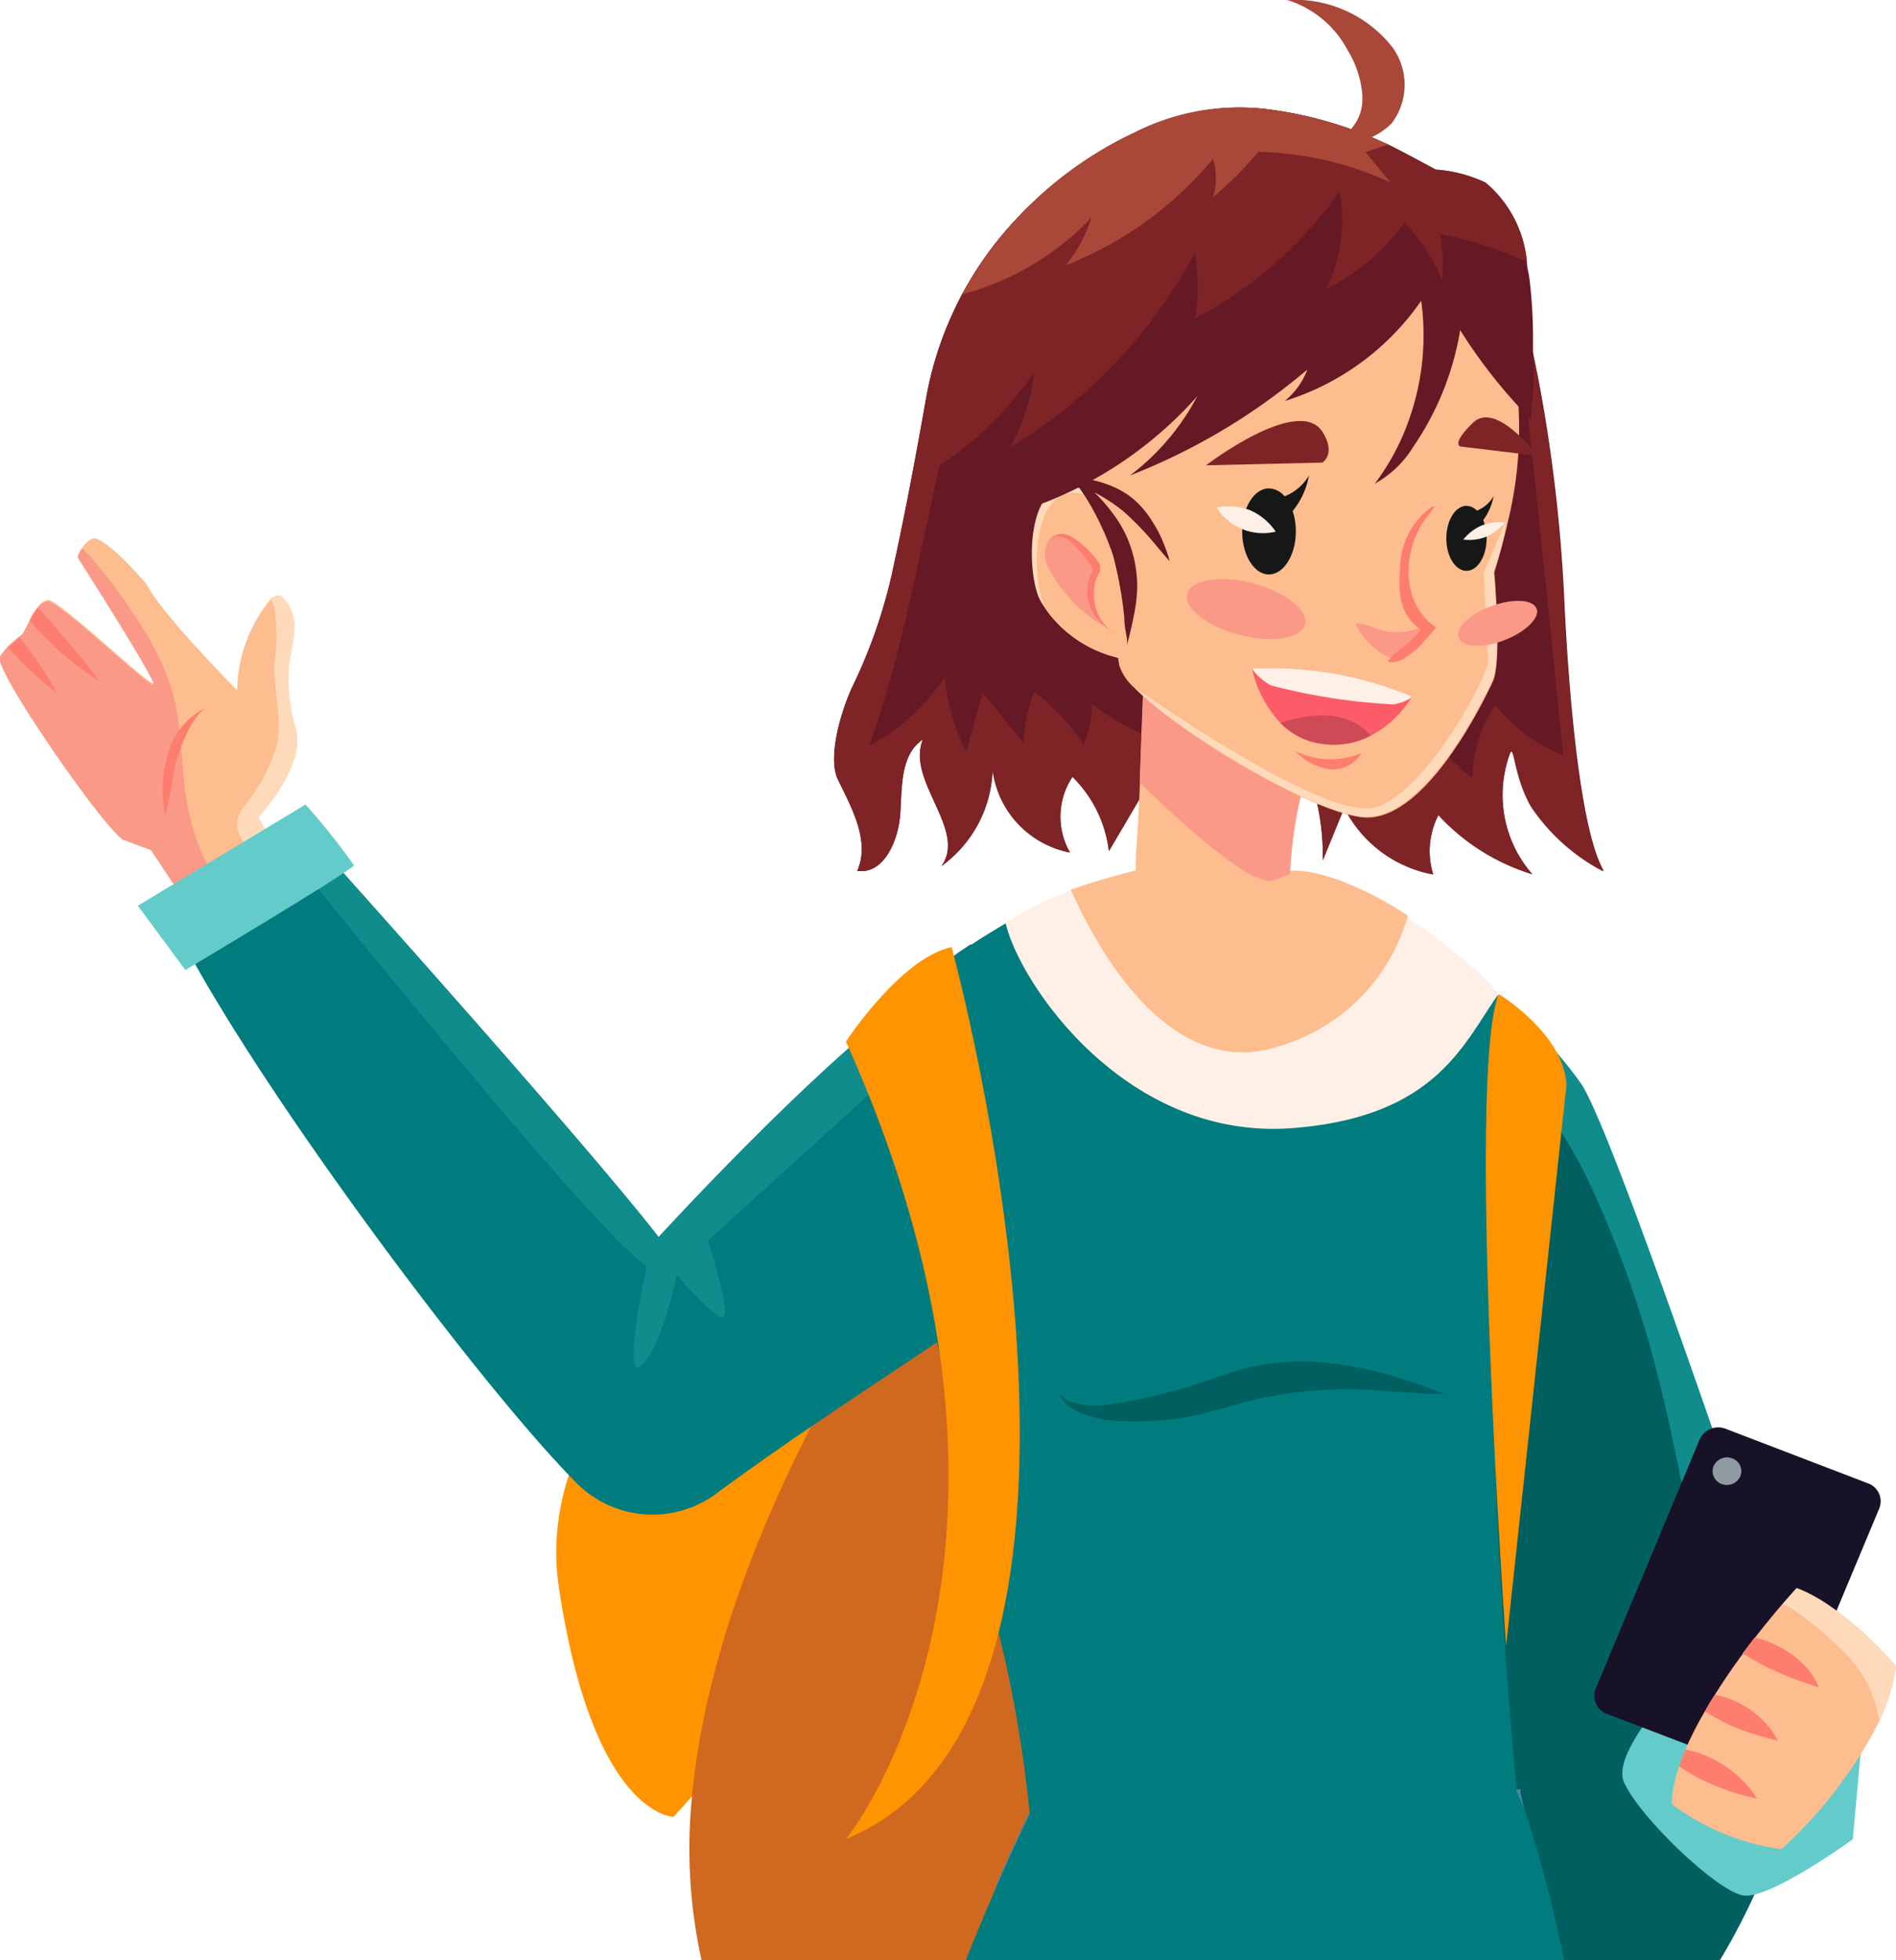<svg xmlns="http://www.w3.org/2000/svg" viewBox="0 0 83.78 86.57"><defs><style>.cls-1{fill:#006060;}.cls-2{fill:#118c8c;}.cls-3{fill:#63ccca;}.cls-4{fill:#171228;}.cls-5{fill:#909aa3;}.cls-6{fill:#fdbd8e;}.cls-7{fill:#fd7d6f;}.cls-8{fill:#ffdaba;}.cls-9{fill:#ff9300;}.cls-10{fill:#cf691f;}.cls-11{fill:#749ec2;}.cls-12{fill:#4f83a7;}.cls-13{fill:#007c7e;}.cls-14{fill:#fff0e7;}.cls-15{fill:#651924;}.cls-16{fill:#7e2426;}.cls-17{fill:#fb9988;}.cls-18{fill:#161818;}.cls-19{fill:#fc5b68;}.cls-20{fill:#cf4a57;}.cls-21{fill:#a94739;}</style></defs><title>greetingsРесурс 10</title><g id="Слой_2" data-name="Слой 2"><g id="OBJECTS"><path class="cls-1" d="M80.17,76.37S79.73,78,79,80.05c-.18.5-.38,1-.6,1.59s-.55,1.36-.86,2A28.8,28.8,0,0,1,76,86.57H68.17l0-.08a36.08,36.08,0,0,1-2.24-7.44,132.15,132.15,0,0,1-2.1-17.49v0c-.44-7.13-.44-12.77-.44-12.77V42s.76.48,1.79,1.26c.32.24.66.5,1,.79l0,0,.31.25h0a22.74,22.74,0,0,1,1.78,1.65c.19.2.37.41.55.61a0,0,0,0,1,0,0,9,9,0,0,1,1,1.36,4,4,0,0,1,.23.43l.19.38.41.93.31.73.53,1.34.25.66c.16.4.31.82.48,1.25.09.26.19.54.3.81.27.73.55,1.49.83,2.28l.26.72c.32.88.64,1.79,1,2.71l.33.92c.23.66.47,1.33.7,2,0,.07,0,.13.07.2l.3.89a2.25,2.25,0,0,1,.08.24h0c.09.25.17.5.26.76l.13.39.08.21q.18.56.36,1.08c.09.25.18.49.26.73.13.4.26.78.39,1.16l.66,1.93c.06.19.12.38.19.56s0,.12,0,.17c.2.57.38,1.11.54,1.6,0,0,0,0,0,0,.15.43.28.83.4,1.18h0c0,.07,0,.14.07.2s.09.27.13.39c.22.65.37,1.13.45,1.37l0,.09,0,.06Z"/><path class="cls-2" d="M80.17,76.36S79.73,78,79,80.05c-.19-.29-.36-.59-.52-.89C75.21,73.22,74.79,66.28,73,59.78a47.77,47.77,0,0,0-2.82-7.65c-1.33-2.83-4-5.81-5-8.93a20,20,0,0,1,4.73,4.72C71.75,50.94,80.17,76.36,80.17,76.36Z"/><path class="cls-3" d="M75.34,73.09s-4.27,4.07-3.58,5.62,4.1,4.81,5.27,5,4.84-2.48,4.84-2.48l.54-5.92Z"/><path class="cls-4" d="M77.32,78.1,71,75.69a.85.85,0,0,1-.49-1.11l4.59-11a.9.9,0,0,1,1.15-.48l6.29,2.41a.84.84,0,0,1,.5,1.11l-4.6,11A.9.9,0,0,1,77.32,78.1Z"/><path class="cls-5" d="M76.9,65.2a.65.65,0,0,1-.82.34.6.6,0,0,1-.36-.79.65.65,0,0,1,.83-.34A.6.6,0,0,1,76.9,65.2Z"/><path class="cls-6" d="M78.72,81.67a10.42,10.42,0,0,1-4.85-2A5.55,5.55,0,0,1,74.2,78a7.61,7.61,0,0,1,.28-.75,15.72,15.72,0,0,1,.86-1.68c.14-.25.28-.49.44-.73.4-.64.83-1.26,1.25-1.83l.53-.7c.47-.6.89-1.11,1.22-1.49s.61-.69.61-.69c2.12.78,4.39,3.46,4.39,3.46A8.35,8.35,0,0,1,83.05,76,19.84,19.84,0,0,1,78.72,81.67Z"/><path class="cls-7" d="M80.37,74.52s-.3-.09-.74-.25A14.4,14.4,0,0,1,78,73.59c-.36-.19-.69-.38-1-.57l.53-.7a4.35,4.35,0,0,1,1,.36A4.19,4.19,0,0,1,80,73.86,3.28,3.28,0,0,1,80.37,74.52Z"/><path class="cls-7" d="M78.56,76.87s-.3-.06-.73-.19a9.46,9.46,0,0,1-1.57-.58,8.62,8.62,0,0,1-.92-.52c.14-.25.28-.49.44-.73a4.12,4.12,0,0,1,1,.33,4.22,4.22,0,0,1,1.38,1.08A4.17,4.17,0,0,1,78.56,76.87Z"/><path class="cls-7" d="M77.63,79.43s-.31-.06-.77-.19a11,11,0,0,1-1.66-.64,9.12,9.12,0,0,1-1-.59,7.61,7.61,0,0,1,.28-.75,5,5,0,0,1,1.21.42,5.26,5.26,0,0,1,1.47,1.12A4,4,0,0,1,77.63,79.43Z"/><path class="cls-8" d="M83.05,76A6,6,0,0,0,82.32,74,7.16,7.16,0,0,0,81,72.5,13.4,13.4,0,0,0,79.1,71a1.59,1.59,0,0,0-.32-.16c.37-.43.61-.69.61-.69,2.12.78,4.39,3.46,4.39,3.46A8.35,8.35,0,0,1,83.05,76Z"/><path class="cls-9" d="M37.38,52.34S23.19,59.92,24.69,70.06s5.07,10.18,5.07,10.18l7.62-8.43,6.28-14.68Z"/><path class="cls-10" d="M31,86.57a22.83,22.83,0,0,1-.42-7.25c.55-5.83,2.89-11.69,5.26-16.32a76.34,76.34,0,0,1,4.66-7.84l.06-.07c.05-.07.09-.14.14-.2.49-.72.79-1.11.79-1.11L44.66,57l.09.1L49.47,62l.77.79L52.39,65l1.07,14.09L54,86.57Z"/><path class="cls-11" d="M68.78,86.57h-26l.18-.46A1.8,1.8,0,0,1,43,85.9c.11-.28.21-.55.32-.82a2.44,2.44,0,0,1,.1-.24c.19-.48.39-.94.57-1.38a1.17,1.17,0,0,0,0-.11l.06-.16c.16-.35.3-.68.44-1l.09-.19c0-.09.08-.19.12-.27.35-.77.65-1.39.87-1.85,0-.09.09-.18.14-.26l0-.12.24-.46H67.19a.17.17,0,0,1,0,.07l0,.11v0s0,0,0,0c.06.26.16.73.3,1.36.06.29.13.62.21,1s.11.53.18.82.12.57.18.88C68.32,84.3,68.54,85.4,68.78,86.57Z"/><path class="cls-12" d="M48.78,79.18l-.65,1.88c-.19.54-.42,1.17-.66,1.87l-.84,2.34c-.15.43-.31.86-.47,1.3H42.75l.18-.46A1.8,1.8,0,0,1,43,85.9c.11-.28.21-.55.32-.82a2.44,2.44,0,0,1,.1-.24c.19-.48.39-.94.57-1.38a1.17,1.17,0,0,0,0-.11l.06-.16c.16-.35.3-.68.44-1l.09-.19c0-.09.08-.19.12-.27.35-.77.65-1.39.87-1.85,0-.09.09-.18.14-.26l0-.12.24-.46H47.9l.18,0Z"/><path class="cls-12" d="M68.78,86.57h-26l.18-.46A1.8,1.8,0,0,1,43,85.9c.11-.28.21-.55.32-.82a2.44,2.44,0,0,1,.1-.24c.19-.48.39-.94.57-1.38a1.17,1.17,0,0,0,0-.11l.06-.16c.16-.35.3-.68.44-1l.09-.19c0-.09.08-.19.12-.27.35-.77.65-1.39.87-1.85,0-.09.09-.18.14-.26l0-.12.24-.46H67.19a.17.17,0,0,1,0,.07l0,.11v0s0,0,0,0c.06.26.16.73.3,1.36.06.29.13.62.21,1s.11.53.18.82.12.57.18.88C68.32,84.3,68.54,85.4,68.78,86.57Z"/><path class="cls-13" d="M69.11,86.57H42.68c.18-.47.37-.92.55-1.36,1.21-2.93,2.27-5.09,2.27-5.09a55.43,55.43,0,0,0-1.37-8h0c-.67-3.22-1.51-7-2.3-10.69h0l-.21-.95c0-.07,0-.13,0-.2a0,0,0,0,0,0,0c-.06-.31-.13-.62-.2-.92-.3-1.44-.59-2.83-.85-4.15,0-.17-.07-.33-.1-.5L40.3,54s0,0,0-.06a23.2,23.2,0,0,1-.22-7.15l.09-.57,0-.2a16.49,16.49,0,0,1,.46-2,6.23,6.23,0,0,1,.22-.6,4.63,4.63,0,0,1,1.27-1.18,3.89,3.89,0,0,1,.39-.28h0l.37-.25a.13.13,0,0,0,.06,0l.12-.08h0c.41-.27.86-.54,1.29-.8a20.26,20.26,0,0,1,2.87-1.43h0l.87-.29.41-.13.38-.11.63-.17.58-.14h6.92a0,0,0,0,1,0,0,4.41,4.41,0,0,1,.81.08l.42.1c.24.06.51.14.82.25s.41.16.64.26.47.21.72.34l.39.2c.27.15.55.31.84.49l.45.29a24,24,0,0,1,2.48,1.87,9.57,9.57,0,0,1,1.53,1.59l.27.36h0a12.4,12.4,0,0,1,1.92,4.8h0a18.89,18.89,0,0,1-1.94,11.54c-.51,1-.23,6.77.11,11.6v0c.24,3.48.52,6.46.55,6.79v0a1.08,1.08,0,0,1,.08.19s0,0,0,0a10.19,10.19,0,0,1,.48,1.29A56.62,56.62,0,0,1,69.11,86.57Z"/><path class="cls-1" d="M63.84,61.56l-.7,0-1.88-.12a18.54,18.54,0,0,0-5.9.39c-.56.14-1.12.32-1.68.47a15.4,15.4,0,0,1-1.66.35,13,13,0,0,1-2.87.09A4.46,4.46,0,0,1,48,62.49a2.41,2.41,0,0,1-.77-.39,2,2,0,0,1-.36-.39l-.09-.16.13.12a1.49,1.49,0,0,0,.43.24,3.56,3.56,0,0,0,1.76.1,21,21,0,0,0,2.65-.55c.49-.13,1-.29,1.52-.47s1.09-.38,1.7-.54a10.11,10.11,0,0,1,3.57-.27,15.43,15.43,0,0,1,2.81.54c.77.22,1.38.43,1.8.59S63.84,61.56,63.84,61.56Z"/><path class="cls-14" d="M66.22,43.9c-1.52,2.1-2.69,5.42-9.08,5.92-7.4.59-12.12-6.43-12.71-9.08a20.24,20.24,0,0,1,2.86-1.43l0,0,.87-.29c1.13-.35,2-.55,2-.55h6.93a5.15,5.15,0,0,1,1.23.17h0c.25.07.52.15.82.26a14.4,14.4,0,0,1,3,1.58,25.33,25.33,0,0,1,2.48,1.86A10,10,0,0,1,66.22,43.9Z"/><path class="cls-15" d="M66.71,33.31a5.31,5.31,0,0,0,1,5.3A9.39,9.39,0,0,1,63.56,36a3.46,3.46,0,0,0-.23,2.62,5.52,5.52,0,0,1-3.93-2.94L58.45,38a10.45,10.45,0,0,0-.61-3.76l-.12-.34a4.63,4.63,0,0,0-.58.31,5.12,5.12,0,0,0-2.32,3.54A4.92,4.92,0,0,1,51,34.19l-2,3.4a5.51,5.51,0,0,0-1.61-3.28,3.17,3.17,0,0,0-.11,3.34A4.26,4.26,0,0,1,43.86,34a5.46,5.46,0,0,1-2.26,4.25c1.15-1.6-1.57-3.77-.82-5.59-1,.66-.92,2.1-1,3.28s-.72,2.69-1.9,2.52c.57-1.28-.21-2.72-.84-4-.45-.88,0-2.72.59-4.06a23,23,0,0,0,1.77-5c.24-1.1.53-2.47.85-4.14.21-1.11.44-2.35.68-3.72a15.48,15.48,0,0,1,5.17-9,16,16,0,0,1,4-2.61h0c4.37,0,8.94,1.86,12.84,3.84.5.25,1,.51,1.48.8a6.8,6.8,0,0,1,1.4,1.1A5.88,5.88,0,0,1,67,13.33a12.36,12.36,0,0,1,.79,2.48c.06.28.11.56.17.84a69.67,69.67,0,0,1,1.17,10c.11,2.35.55,9.79,1.74,11.81a8.69,8.69,0,0,1-3.2-2.86C66.87,34.28,66.91,32.75,66.71,33.31Z"/><path class="cls-16" d="M56.13,34c.33.07.67.13,1,.17a5.12,5.12,0,0,0-2.32,3.54A4.92,4.92,0,0,1,51,34.19l-2,3.4a5.51,5.51,0,0,0-1.61-3.28,3.17,3.17,0,0,0-.11,3.34A4.26,4.26,0,0,1,43.86,34a5.46,5.46,0,0,1-2.26,4.25c1.15-1.6-1.57-3.77-.82-5.59-1,.66-.92,2.1-1,3.28s-.72,2.69-1.9,2.52c.57-1.28-.21-2.72-.84-4-.45-.88,0-2.72.59-4.06a23,23,0,0,0,1.77-5c.24-1.1.53-2.47.85-4.14.21-1.11.44-2.35.68-3.72a15.48,15.48,0,0,1,5.17-9c-.35.75-1,1.57-1.24,2a30.49,30.49,0,0,0-1.6,3.82c-.53,1.5-1,3-1.35,4.57-1.16,4.68-1.88,9.49-3.5,14a9.24,9.24,0,0,0,3.33-3,9.6,9.6,0,0,0,.95,3.28c.25-.87.49-1.75.73-2.62l1.82,2.23a6.15,6.15,0,0,1,.47-2.27,9.58,9.58,0,0,1,2.16,2.33,4.28,4.28,0,0,0,.38-1.8C50.52,32.86,53.37,33.47,56.13,34Z"/><path class="cls-16" d="M66.71,33.31a5.31,5.31,0,0,0,1,5.3A9.39,9.39,0,0,1,63.56,36a3.46,3.46,0,0,0-.23,2.62,5.52,5.52,0,0,1-3.93-2.94L58.45,38a10.45,10.45,0,0,0-.61-3.76,3.21,3.21,0,0,0,.62-.1,1.71,1.71,0,0,0,1.32-1.71l1.35,2,1.64-2.66a9.4,9.4,0,0,0,2.3,2.61,5.83,5.83,0,0,1,1-3.24,7.59,7.59,0,0,0,3,2.22q-1-10-2.09-20a12.36,12.36,0,0,1,.79,2.48c.06.28.11.56.17.84a69.67,69.67,0,0,1,1.17,10c.11,2.35.55,9.79,1.74,11.81a8.69,8.69,0,0,1-3.2-2.86C66.87,34.28,66.91,32.75,66.71,33.31Z"/><path class="cls-6" d="M62.21,40.44a8.35,8.35,0,0,1-5.67,5.76c-4.94,1.65-8.19-4.57-9.22-6.91,1.51-.53,2.86-.84,2.86-.84h6.94a4.66,4.66,0,0,1,1.23.17h0a8.05,8.05,0,0,1,.82.25A15.16,15.16,0,0,1,62.21,40.44Z"/><path class="cls-6" d="M56.28,45.24l-6.1-6.79c0-1,.1-1.39.19-3.89.1-2.78.2-5.39.2-5.39l7.84,3.1A18.65,18.65,0,0,0,57,38.6,50,50,0,0,1,56.28,45.24Z"/><path class="cls-17" d="M58.41,32.27A18.65,18.65,0,0,0,57,38.6l-.72.28c-.91.31-3.83-2.28-5.92-4.32.1-2.78.2-5.39.2-5.39Z"/><path class="cls-6" d="M66.64,23c-.16.72-.36,1.48-.61,2.28,0,0,.35,3.93-.06,4.81s-3.06,6.37-5.83,6c-2.32-.29-8-3.68-10-5.7a2.29,2.29,0,0,1-.68-1c-.27-1.56-1.2-8.43-1.29-9C48,18.8,47.32,7,61.59,10.28a6.89,6.89,0,0,1,5.18,5.16A17.25,17.25,0,0,1,66.64,23Z"/><path class="cls-8" d="M66,25.24s.35,3.93-.06,4.81-3.06,6.37-5.83,6c-2.32-.29-8-3.68-10-5.7,2.42,1.67,8.85,5.95,10.73,5.29,2.34-.81,5-6,4.93-6.5s-.2-3.86-.2-3.86.47-1.06,1-2.35C66.48,23.68,66.28,24.44,66,25.24Z"/><path class="cls-8" d="M50.14,29.17a5.47,5.47,0,0,1-3.8-2.09,4.47,4.47,0,0,1-.37-.56c-.52-.93-.66-4.15.65-4.9.93-.52,1.6.24,1.92.74h0c.13.22.21.38.21.38Z"/><path class="cls-6" d="M50.14,29.17a5.47,5.47,0,0,1-3.8-2.09,2.43,2.43,0,0,1-.15-.26c-.52-.93-.66-4.15.65-4.89a1.27,1.27,0,0,1,1.7.43h0c.13.22.21.38.21.38Z"/><path class="cls-17" d="M46.21,24.18a1.31,1.31,0,0,0,.06.78,6.4,6.4,0,0,0,2.47,2.67,2.69,2.69,0,0,1-.36-1.69c0-.2.06-.4.07-.61C48.45,24.53,46.6,22.66,46.21,24.18Z"/><path class="cls-7" d="M49.26,27.93l-.06,0L49,27.8a2.46,2.46,0,0,1-.51-.46,2.09,2.09,0,0,1-.41-.86,1.75,1.75,0,0,1,.13-1.13.37.37,0,0,1,.07-.14l0,0h0s0,0,0,0v0l0-.06L48.21,25c-.1-.16-.21-.31-.31-.44s-.22-.27-.33-.39a4.28,4.28,0,0,0-.33-.3.85.85,0,0,0-.34-.15.59.59,0,0,0-.28,0,.38.38,0,0,0-.13.11.28.28,0,0,0,0,.06.09.09,0,0,1,0-.06.23.23,0,0,1,.1-.14.59.59,0,0,1,.33-.11.9.9,0,0,1,.44.13,2.78,2.78,0,0,1,.41.29,4.43,4.43,0,0,1,.39.37,4,4,0,0,1,.37.45l.08.13,0,.07,0,.09,0,.06,0,.07-.06.09-.06.12a1.91,1.91,0,0,0-.17,1,2.33,2.33,0,0,0,.27.82,2.56,2.56,0,0,0,.39.5l.14.12Z"/><path class="cls-16" d="M67.94,20.13s-1.83-2.44-2.84-1.47-.56,1.06-.56,1.06Z"/><path class="cls-16" d="M53.29,20.55s4.07-3.11,5.14-1.49c.63,1,0,1.37,0,1.37Z"/><path class="cls-18" d="M66,21.91a1.46,1.46,0,0,1-.74.64.66.66,0,0,0-.46-.21c-.49,0-.89.65-.89,1.44s.4,1.43.89,1.43.89-.64.89-1.43a2.05,2.05,0,0,0-.15-.81A2.57,2.57,0,0,0,66,21.91Z"/><path class="cls-14" d="M66.49,23.08a2.12,2.12,0,0,1-.83.63,2.08,2.08,0,0,1-1,.12,2.12,2.12,0,0,1,.83-.63A2.08,2.08,0,0,1,66.49,23.08Z"/><path class="cls-17" d="M60.79,27.76a2.18,2.18,0,0,0-.89-.23,3,3,0,0,0,1.62,1.56.47.47,0,0,0,.17,0,.5.5,0,0,0,.2-.08,3.41,3.41,0,0,0,1-.91A.56.56,0,0,0,63,27.9c.07-.3-.13-.23-.31-.16a2.86,2.86,0,0,1-.64.16A2.73,2.73,0,0,1,60.79,27.76Z"/><path class="cls-7" d="M61.58,28.92c.18-.17.39-.31.58-.47a4.76,4.76,0,0,0,.63-.64c-1-.68-1-1.69-.92-2.84a3.37,3.37,0,0,1,.42-1.49,4,4,0,0,1,.48-.66,2.81,2.81,0,0,1,.31-.29,1.09,1.09,0,0,1,.33-.19c-.06.07-.1.15-.15.22s-.29.36-.41.56a3.64,3.64,0,0,0-.32.62,4.3,4.3,0,0,0-.29,1.37,3.45,3.45,0,0,0,.22,1.35,2.63,2.63,0,0,0,1,1.25l-.73.84a4,4,0,0,1-.56.44,1.2,1.2,0,0,1-.65.26.38.38,0,0,1-.21-.07.31.31,0,0,0,.11-.09l0,0Z"/><path class="cls-7" d="M57.24,33.17a3.51,3.51,0,0,0,2.92.09,1.5,1.5,0,0,1-1.33.72A2.5,2.5,0,0,1,57.24,33.17Z"/><path class="cls-19" d="M62.39,30.76a4.66,4.66,0,0,1-1.82,1.73,3.53,3.53,0,0,1-2.08.37,3.12,3.12,0,0,1-1.91-.93,5.23,5.23,0,0,1-1.26-2.4,16,16,0,0,1,7.07,1.23Z"/><path class="cls-14" d="M62.39,30.76s-.13.22-.81.35a26.58,26.58,0,0,1-5.42-.84,2.47,2.47,0,0,1-.84-.74,16,16,0,0,1,7.07,1.23Z"/><path class="cls-20" d="M60.57,32.49a3.53,3.53,0,0,1-2.08.37,3.12,3.12,0,0,1-1.91-.93C57.46,31.63,59.42,31.16,60.57,32.49Z"/><path class="cls-17" d="M64.46,28.17c.15.42,1.05.47,2,.11s1.6-1,1.44-1.4-1-.47-2-.11S64.3,27.75,64.46,28.17Z"/><path class="cls-17" d="M52.46,26.23c-.17.62.87,1.44,2.31,1.81s2.73.16,2.9-.46-.88-1.44-2.31-1.82S52.62,25.6,52.46,26.23Z"/><path class="cls-15" d="M67.78,16.21c0,.13,0,.26,0,.39l-.06,1.08c0,.14-.14.83,0,.92a23.2,23.2,0,0,1-4.18-5.74,3.76,3.76,0,0,1-.35-1.42,9.8,9.8,0,0,1-1.87,2.77,9.14,9.14,0,0,1-1.39,1.09,15,15,0,0,0-1.42.81,5.3,5.3,0,0,0,1.64-2.77c-1.91,2.77-4.94,4.56-8.06,5.82a5.63,5.63,0,0,0,1.47-2.44A17.59,17.59,0,0,1,46,22.26a5.94,5.94,0,0,1-1-1.7,8.29,8.29,0,0,1-.32-.86.19.19,0,0,1,0-.07,9,9,0,0,1-.33-1.55,14.18,14.18,0,0,1,1.27-7.34,9.6,9.6,0,0,1,4.52-4.85h0A10.25,10.25,0,0,1,55.8,4.8a17.49,17.49,0,0,1,5.35,1.5c.51.22,2.29,1.19,2.29,1.19a6.11,6.11,0,0,1,2.21.58,5.19,5.19,0,0,1,1.82,3.5c0,.24.08.48.11.71a22.22,22.22,0,0,1,.16,2.82c0,.24,0,.48,0,.71S67.78,16.07,67.78,16.21Z"/><path class="cls-15" d="M51.63,24.57c-.05-.15-.13-.37-.24-.64a5.07,5.07,0,0,0-.48-.91,4.24,4.24,0,0,0-.85-1,3.82,3.82,0,0,0-1.14-.63,4.63,4.63,0,0,0-1-.25l-.34-.05L47.35,21l.09.14H47l.63.31L48,22a12.43,12.43,0,0,1,1.18,2.52,17.16,17.16,0,0,1,.5,2.76c0,.37.08.68.11.89s0,.33,0,.33l.09-.32c.05-.21.13-.51.2-.89A7.19,7.19,0,0,0,50.25,26,5.46,5.46,0,0,0,50,24.27a5.12,5.12,0,0,0-.78-1.53,7,7,0,0,0-.87-1,7.61,7.61,0,0,1,1.24.8,12.86,12.86,0,0,1,1.48,1.53l.44.52.17.19Z"/><path class="cls-15" d="M49.93,21a27.61,27.61,0,0,0,7.84-4.68,3.29,3.29,0,0,1-1,1.39,11.46,11.46,0,0,0,6.12-4.56,4.81,4.81,0,0,0,.94-2.45,1.07,1.07,0,0,0-.06-.43,1,1,0,0,0-.57-.49,4.5,4.5,0,0,0-3.05-.15A10.9,10.9,0,0,0,57.37,11a11.39,11.39,0,0,0-2.13,1.64c-1.21,1.26-1.38,2.64-2,4.16A10.54,10.54,0,0,1,49.93,21Z"/><path class="cls-15" d="M60.75,21.36a4.58,4.58,0,0,0,1.7-1.63,12.81,12.81,0,0,0,2.11-5.38A5.27,5.27,0,0,0,64.17,11c-.3-.55-1.46-1.49-1.94-.57-.29.56.39,1.83.5,2.42a11.11,11.11,0,0,1-.44,5.6A10.32,10.32,0,0,1,60.75,21.36Z"/><path class="cls-16" d="M64.46,10.52q-.42-.11-.84-.18a7.06,7.06,0,0,1,.11,2,9.66,9.66,0,0,0-1.66-2.52,9.46,9.46,0,0,1-3.46,2.94,7,7,0,0,0,.58-4.31,18,18,0,0,1-6.4,5.62,7.65,7.65,0,0,0,0-2.9,22.13,22.13,0,0,1-8.07,8.53l-.1.06.08-.13a8.79,8.79,0,0,0,1-3.2,14.89,14.89,0,0,1-5.33,4.81c.21-1.11.44-2.35.68-3.72A15.51,15.51,0,0,1,42.51,13a16.89,16.89,0,0,1,7.61-7.14h0A10.25,10.25,0,0,1,55.8,4.8a17.49,17.49,0,0,1,5.35,1.5l.19.08c.65.32,2.1,1.11,2.1,1.11a6.11,6.11,0,0,1,2.21.58,5.19,5.19,0,0,1,1.82,3.5A15.78,15.78,0,0,0,64.46,10.52Z"/><path class="cls-21" d="M61.44,8.06A14.42,14.42,0,0,0,55.6,6.71a16.66,16.66,0,0,1-2,2,2.82,2.82,0,0,0,0-1.7,15.93,15.93,0,0,1-6.5,4.7,6.47,6.47,0,0,0,1.13-2.1A12.17,12.17,0,0,1,42.51,13a16.89,16.89,0,0,1,7.61-7.14h0A10.25,10.25,0,0,1,55.8,4.8a17.49,17.49,0,0,1,5.35,1.5l.19.08-1,.34Z"/><path class="cls-21" d="M60.2,4.22a4.42,4.42,0,0,0-.65-2A4.54,4.54,0,0,0,56.88,0,5.49,5.49,0,0,1,61.5,2.05a2.82,2.82,0,0,1,0,3.39,2.93,2.93,0,0,1-.81.58A3.74,3.74,0,0,1,59,6.53C59.58,5.76,60.25,5.39,60.2,4.22Z"/><path class="cls-9" d="M66.22,43.9s2.88,1.74,3,4L66.55,72.7S64.78,47.6,66.22,43.9Z"/><path class="cls-6" d="M0,29c-.37.45,4.63,7.65,5.45,8.09l1.22.45,2.4,3.6a6.53,6.53,0,0,0,1.52-.75,5.06,5.06,0,0,0,1.28-1.15,4,4,0,0,0,.56-.92,13.15,13.15,0,0,0-1.09-2.19s2.07-2.21,1.68-3.84a7.64,7.64,0,0,1-.32-2.92c.07-.51.21-1,.23-1.53a1.78,1.78,0,0,0-.51-1.42.29.29,0,0,0-.15-.09.36.36,0,0,0-.33.16l0,0a6.44,6.44,0,0,0-1.46,4s-3.42-3.46-4-4.69c0,0-1.93-2.26-2.42-2a1.13,1.13,0,0,0-.41.36,1.27,1.27,0,0,0-.21.4s3.4,5.32,3.36,5.61-4.15-3.67-4.67-3.67a.65.65,0,0,0-.45.3,3.25,3.25,0,0,0-.36.57C1.14,27.74,1,28,1,28l-.15.12c-.13.1-.32.26-.51.44A3.92,3.92,0,0,0,0,29Z"/><path class="cls-17" d="M0,29c-.37.45,4.63,7.65,5.45,8.09l1.22.45,2.4,3.6a6.53,6.53,0,0,0,1.52-.75,10.38,10.38,0,0,1-2.3-4.8c-.32-1.69-.21-3.45-.69-5.1a11.48,11.48,0,0,0-1.4-2.91,25.66,25.66,0,0,0-2-2.76,6.94,6.94,0,0,0-.56-.6,1.27,1.27,0,0,0-.21.4s3.4,5.32,3.36,5.61-4.15-3.67-4.67-3.67a.65.65,0,0,0-.45.3,3.25,3.25,0,0,0-.36.57C1.14,27.74,1,28,1,28l-.15.12c-.13.1-.32.26-.51.44A3.92,3.92,0,0,0,0,29Z"/><path class="cls-7" d="M1.31,27.4l.33.38a14.18,14.18,0,0,0,1.88,1.71c.49.37.82.57.86.6s-.25-.36-.63-.84-1-1.2-1.61-1.92l-.47-.5A3.25,3.25,0,0,0,1.31,27.4Z"/><path class="cls-7" d="M.36,28.6a15,15,0,0,0,2.14,2A14.65,14.65,0,0,0,.87,28.16C.74,28.26.55,28.42.36,28.6Z"/><path class="cls-8" d="M12,26.46c0,.1.08.21.11.31a7.77,7.77,0,0,1,0,2.59c0,1.2.37,2.41.12,3.57a7.91,7.91,0,0,1-1.43,2.66,1.53,1.53,0,0,0-.33.86,1.59,1.59,0,0,0,.27.71c.39.68.83,1.35,1.21,2.05a4,4,0,0,0,.56-.92,13.15,13.15,0,0,0-1.09-2.19s2.07-2.21,1.68-3.84a7.64,7.64,0,0,1-.32-2.92c.07-.51.21-1,.23-1.53a1.78,1.78,0,0,0-.51-1.42.29.29,0,0,0-.15-.09A.36.36,0,0,0,12,26.46Z"/><path class="cls-7" d="M9.19,31.22a3.15,3.15,0,0,0-1.75,2A5.43,5.43,0,0,0,7.31,36a22.8,22.8,0,0,0,.43-2.27C7.94,33.07,8.51,31.49,9.19,31.22Z"/><path class="cls-13" d="M50.07,50.58c.58,3.69-9.91,9.08-18.4,15.37a4.74,4.74,0,0,1-6.19-.45C20.9,60.9,9.88,46,7.29,39.94l4.88-3,1-.61S25.54,50.05,29.1,54.63c0,0,9.17-9,12.1-11a4.25,4.25,0,0,1,2,1.11C44,45.38,49.79,48.82,50.07,50.58Z"/><path class="cls-2" d="M40.16,46.74V44.11C35.76,47.34,29.1,54.63,29.1,54.63,25.54,50.05,13.16,36.3,13.16,36.3l-1,.61c2.94,3.66,14.52,17.93,16.42,19,0,0-1.16,5.28-.22,4.38s1.54-4,1.54-4,1.81,2.15,2.09,1.86-.71-3.36-.71-3.36Z"/><path class="cls-3" d="M6.09,40l7.41-4.47a31.4,31.4,0,0,1,2.14,2.68c0,.19-7.45,4.63-7.45,4.63Z"/><path class="cls-9" d="M37.38,46s2.42-3.7,4.67-4.17c0,0,9.25,33.68-4.67,39.39C37.38,81.25,47.58,68.64,37.38,46Z"/><path class="cls-18" d="M57.84,21a2.17,2.17,0,0,1-1.08.92.92.92,0,0,0-.69-.35c-.65,0-1.18.85-1.18,1.9s.53,1.9,1.18,1.9,1.19-.85,1.19-1.9a2.88,2.88,0,0,0-.14-.9A3.47,3.47,0,0,0,57.84,21Z"/><path class="cls-14" d="M53.76,22.42a2.42,2.42,0,0,0,2.61,1.06,2.64,2.64,0,0,0-1.14-.95A2.7,2.7,0,0,0,53.76,22.42Z"/></g></g></svg>